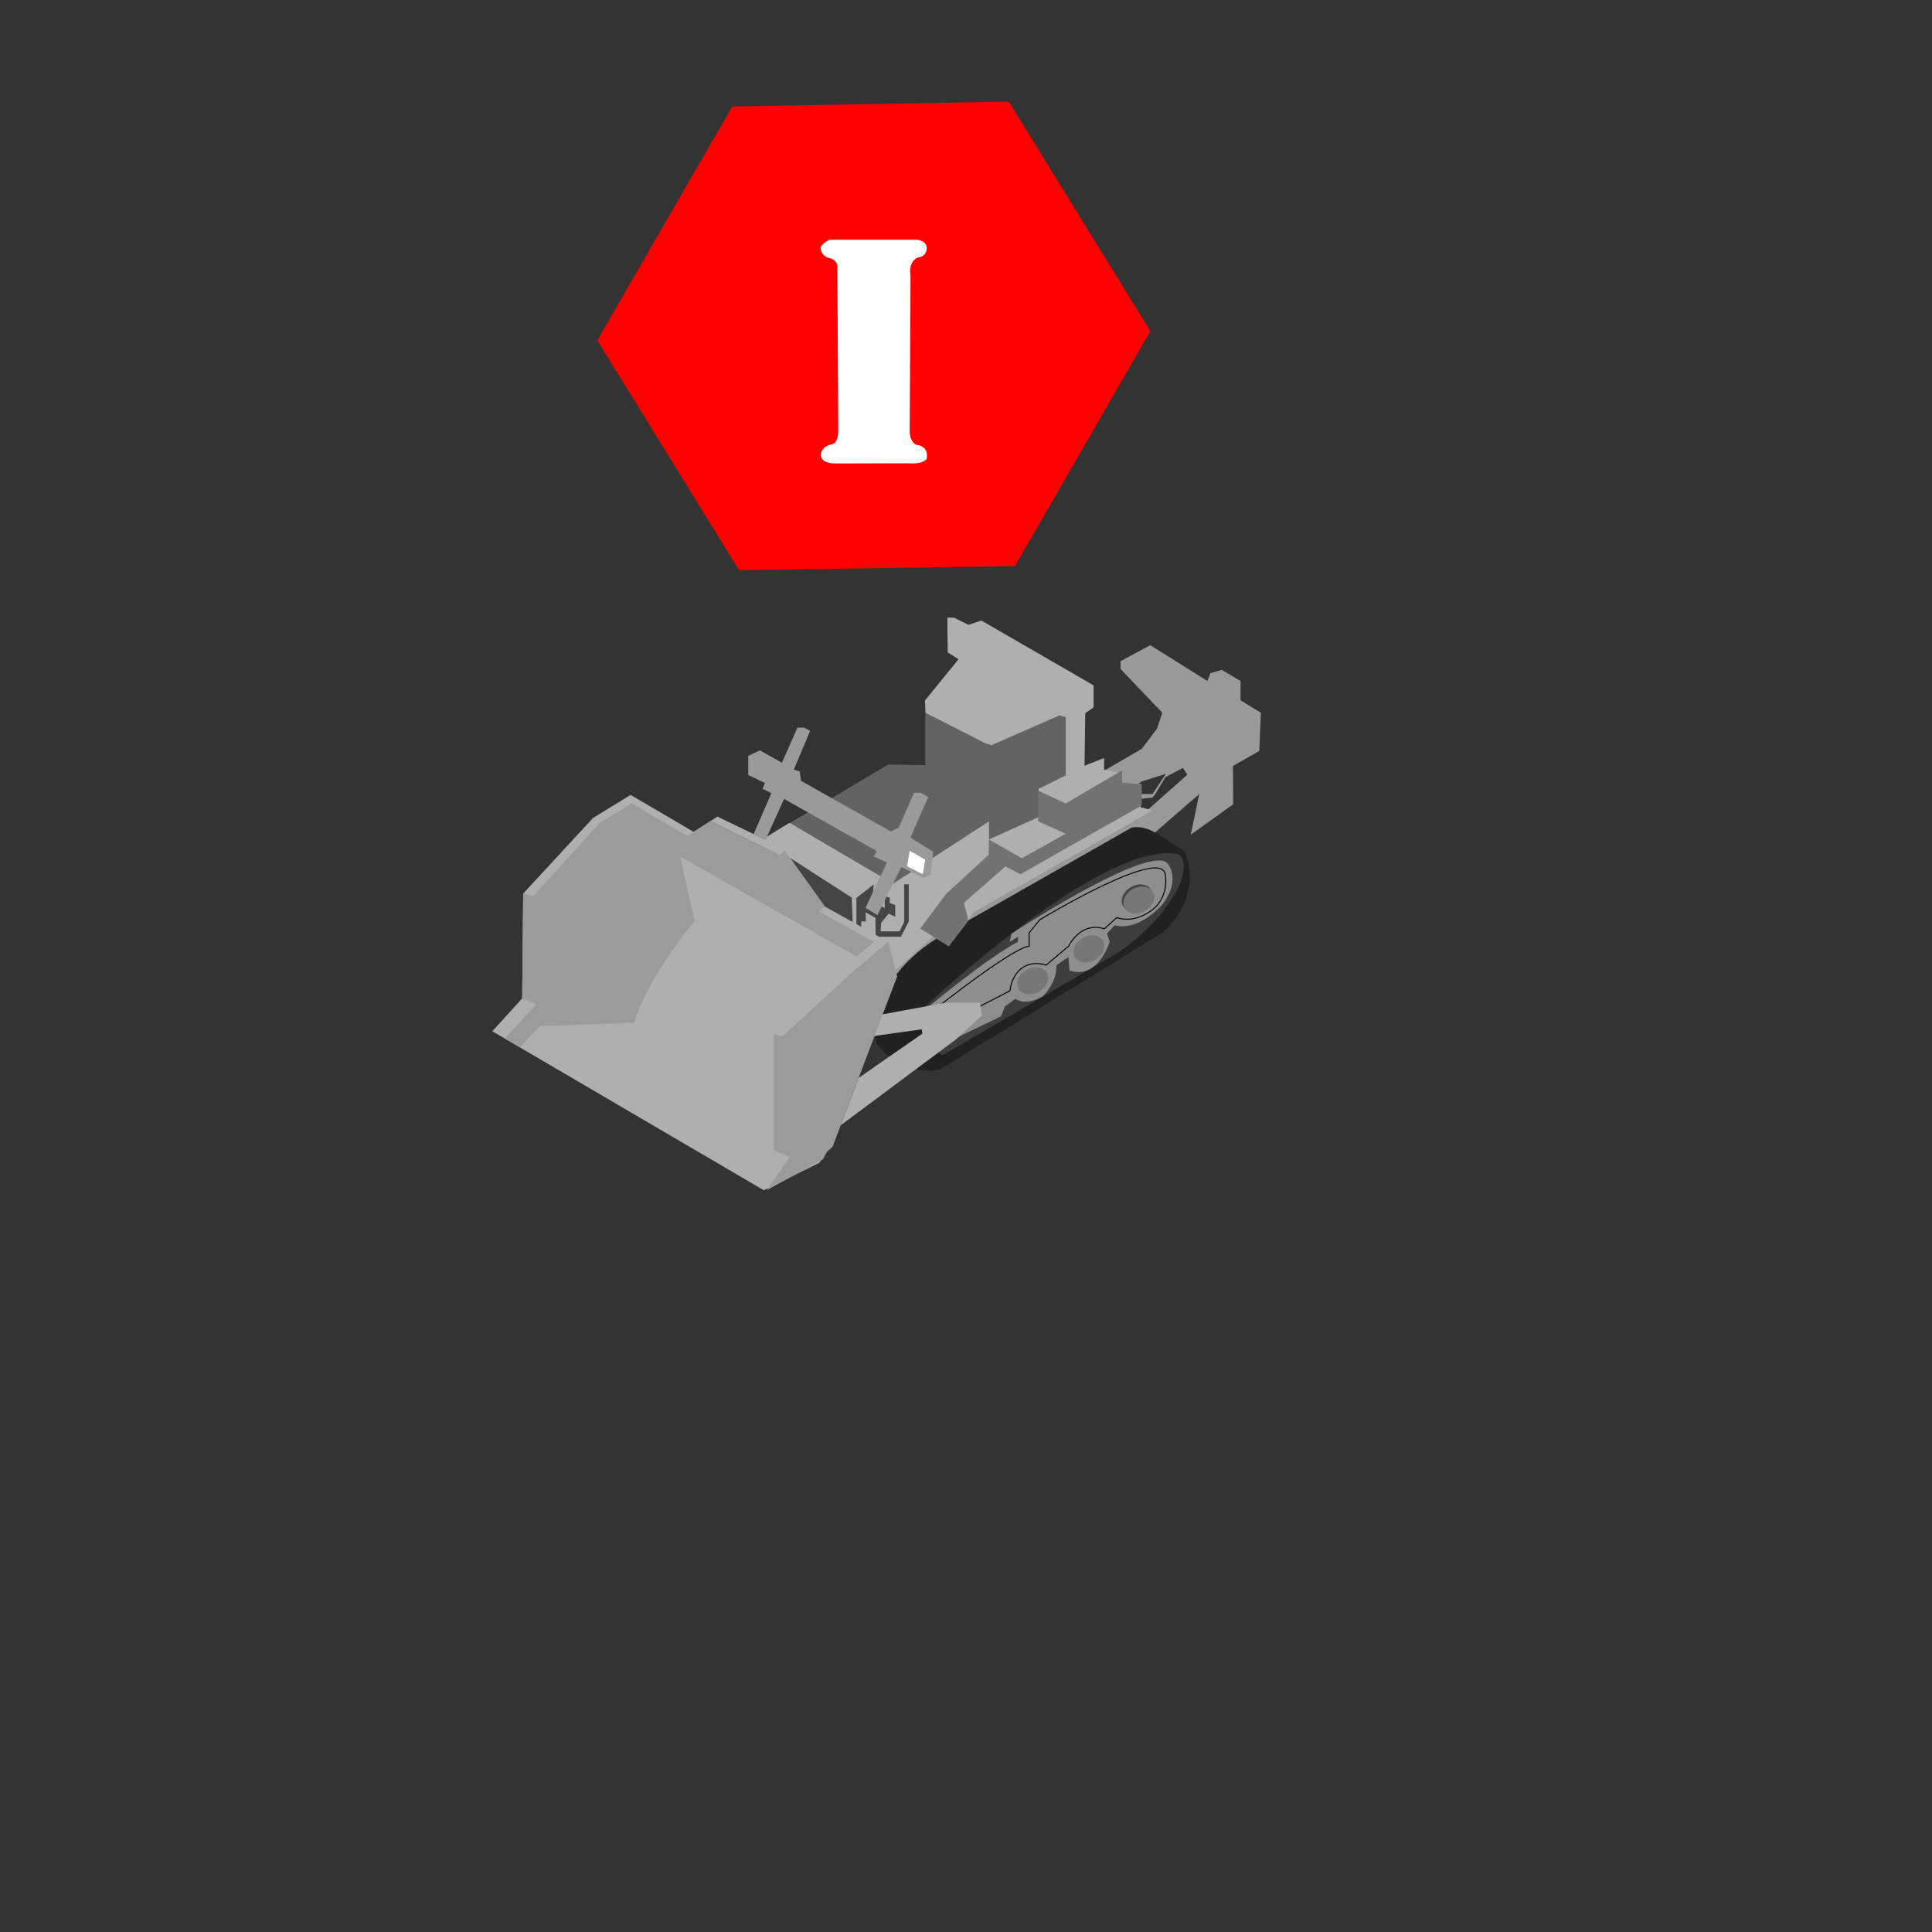 <?xml version="1.0" encoding="utf-8"?>
<!-- Generator: Adobe Illustrator 16.0.0, SVG Export Plug-In . SVG Version: 6.00 Build 0)  -->
<!DOCTYPE svg PUBLIC "-//W3C//DTD SVG 1.1//EN" "http://www.w3.org/Graphics/SVG/1.1/DTD/svg11.dtd">
<svg version="1.1" id="Layer_1" xmlns="http://www.w3.org/2000/svg" xmlns:xlink="http://www.w3.org/1999/xlink" x="0px" y="0px"
	 width="200px" height="200px" viewBox="0 0 200 200" enable-background="new 0 0 200 200" xml:space="preserve">
<rect x="0" y="0" width="200" height="200" fill="#333333" stroke="none"/>
<path fill="#EAEAEA" stroke="#010101" stroke-miterlimit="10" d="M52.599,118.072"/>
<polygon fill="#999999" points="115.999,69.26 115.999,68.445 119.077,66.787 124.992,70.496 125.302,69.681 126.48,69.345 
	128.422,70.496 128.422,72.492 130.529,73.786 130.359,77.741 127.634,79.293 127.662,83.255 123.266,86.413 124.148,82.198 
	118.95,86.713 92.108,101.945 92.256,98.691 113.92,83.734 116.785,83.621 118.418,83.655 118.669,83.959 122.913,80.193 
	122.452,79.497 120.657,80.439 119.598,82.198 119.314,82.555 117.628,82.742 117.656,82.198 119.314,82.198 120.691,80.108 
	118.189,80.896 116.59,81.88 114.734,82.02 113.469,81.822 112.766,80.671 118.189,77.523 119.766,75.442 120.326,73.786 "/>
<polygon fill="#636363" points="95.781,79.218 95.781,73.41 110.098,73.86 110.322,74.239 110.322,80.269 107.512,81.655 
	107.512,84.578 102.266,87.052 92.558,92.071 79.835,86.341 91.957,79.141 "/>
<path fill="#212121" d="M90.759,108.057c0,0-1.434-6.019,6.198-10.906l20.184-11.474c0,0,1.01-0.3,2.398,0.488l3.035,1.888
	c0,0,2.287,4.161-2.098,8.41l-23.159,14.251C97.319,110.723,93.571,111.662,90.759,108.057z"/>
<path fill="#3D3D3D" d="M95.781,104.189c0,0,18.25-17.196,26.119-15.79c0,0,1.297,0.45,0.225,3.147c0,0-1.52,3.771-6.408,7.084
	l-18.156,10.623C97.562,109.251,94.565,107,95.781,104.189z"/>
<polygon fill="#AFAFAF" points="78.618,87.087 81.729,85.177 92.451,91.474 102.379,85.028 102.379,86.9 107.512,84.578 
	107.512,81.655 110.322,80.269 110.322,74.239 109.688,74.05 102.639,77.14 102.003,76.939 95.813,73.791 95.746,72.515 
	99.23,68.246 98.106,67.534 98.068,63.938 98.763,63.938 100.243,64.688 101.592,64.239 113.206,70.946 113.206,73.232 
	112.346,73.831 112.271,79.263 114.296,78.47 114.296,79.669 116.167,80.044 116.167,81.019 118.079,81.13 118.079,83.563 
	119.314,83.894 100.805,94.423 98.219,97.947 96.606,96.936 92.7,100.46 80.417,91.165 "/>
<polygon fill="#444444" points="81.541,88.651 88.175,92.923 88.286,95.796 82.498,92.812 "/>
<path fill="#8E8E8E" d="M96.157,104.193c0,0,6.071-5.063,9.219-6.691v-0.533l-0.843,0.533l0.167-0.842
	c0,0,13.772-9.032,16.075-7.383c0,0,1.632,1.648-0.449,4.346c0,0-2.36,2.819-4.945,2.169l-0.788,0.843l0.283,0.864
	c0,0-1.241,3.999-4.163,2.958l-0.113-1.38l-1.236,0.843c0,0,0.168,1.631-1.404,3.205c0,0-1.616,1.066-2.859,0.277l-1.078,0.787
	l-0.395,1.016l-6.636,3.211L96.157,104.193z"/>
<path fill="none" stroke="#000000" stroke-width="0.1" stroke-miterlimit="10" d="M97.018,104.292c0,0,7.718-6.127,9.518-6.345
	V96.57l1.086-1.349c0,0,12.547-7.606,13.004-4.721c0,0,0.414,1.974-1.015,3.41c0,0-1.799,1.799-4.01,1.085l-1.285,1.163
	c0,0-2.16-0.956-3.703,1.789l-2.316,1.961c0,0-2.682-1.013-3.638,2.041l-0.111,0.619L99.6,105.12L97.018,104.292z"/>
<polygon fill="#AFAFAF" points="50.963,106.753 54.056,103.352 54.158,92.5 61.381,84.686 65.277,82.287 71.797,86.109 
	74.271,84.535 81.091,87.837 85.363,93.829 91.958,97.502 92.858,101.1 86.038,118.564 84.837,120.363 79.067,123.213 "/>
<polygon fill="#AFAFAF" points="90.874,105.094 97.899,103.801 101.441,103.801 101.665,105.094 99.006,107.566 87.03,116.489 
	88.886,111.585 95.482,107.004 95.426,106.553 89.018,107.452 "/>
<path fill="#9B9B9B" d="M55.855,106.218l9.78-0.338c0,0,1.31-4.608,6.278-10.512l-1.5-6.693l18.268,10.342l1.782-1.521l-5.667-3.126
	l0.569-0.548l-4.146-5.814l-0.464,0.472l-7.154-3.52l-2.443,1.583l-5.746-3.375l-3.343,2.024L55.21,92.78l-1.049-0.285
	l-0.105,10.853l1.463,0.617l-3.178,3.46l1.472,0.996L55.855,106.218z"/>
<polygon fill="#9B9B9B" points="91.958,97.502 88.547,100.355 81.006,107.271 80.116,107.023 80.116,119.091 81.766,119.766 
	79.368,123.213 85.213,119.989 85.588,119.24 86.187,118.717 92.858,101.1 "/>
<polygon fill="#454545" points="88.653,92.953 90.458,91.548 90.279,93.233 91.583,94.022 91.583,92.784 92.108,92.923 
	92.108,93.486 92.672,93.683 92.672,94.892 91.998,94.583 91.209,95.536 91.154,96.409 93.122,96.409 93.6,95.426 93.6,91.548 
	94.077,91.548 94.077,95.396 93.262,96.969 91.007,96.969 90.648,96.771 90.618,95.006 89.605,94.442 89.635,95.396 89.155,95.372 
	89.155,95.94 88.653,95.661 "/>
<polygon fill="#9B9A9A" points="78.015,86.348 79.856,82.105 78.936,81.655 79.182,81.055 77.457,80.23 77.457,78.245 
	78.655,77.682 80.942,78.957 82.554,75.322 83.229,75.322 83.865,75.659 82.178,79.668 82.779,79.857 82.926,80.833 92.222,86.077 
	93.044,85.665 94.618,82.067 95.332,82.067 96.083,82.517 94.246,86.713 96.606,88.176 96.343,90.536 95.595,90.874 93.308,89.75 
	90.834,94.732 89.598,93.984 91.808,89.3 90.458,88.661 90.759,88.1 81.167,82.704 79.252,86.945 "/>
<polygon fill="#FFFFFF" points="94.168,88.063 93.907,89.676 95.521,90.498 95.781,88.998 "/>
<polygon fill="#727272" points="95.258,96.13 98.219,97.947 100.243,95.329 99.793,93.455 104.082,89.691 105.639,90.498 
	118.189,83.382 118.189,81.169 116.167,81.019 116.167,79.747 110.322,83.171 107.475,81.844 107.475,85.028 110.322,86.305 
	105.786,88.847 102.379,86.9 102.348,88.483 97.917,92.563 "/>
<path fill="#444444" d="M117.072,91.83c0.809-0.46,1.75-0.327,2.107,0.297c0.355,0.625-0.011,1.505-0.816,1.965
	c-0.809,0.46-1.754,0.327-2.107-0.299C115.896,93.169,116.264,92.29,117.072,91.83z"/>
<ellipse transform="matrix(-0.868 0.496 -0.496 -0.868 266.392 115.576)" fill="#777777" cx="117.855" cy="93.146" rx="1.687" ry="1.303"/>
<path fill="#777777" d="M112.079,97.1c0.808-0.46,1.75-0.327,2.104,0.295c0.355,0.625-0.01,1.503-0.817,1.963
	c-0.81,0.461-1.752,0.329-2.104-0.295C110.902,98.438,111.271,97.56,112.079,97.1z"/>
<path fill="#777777" d="M106.257,100.401c0.81-0.459,1.755-0.326,2.107,0.294c0.354,0.628-0.011,1.505-0.818,1.966
	c-0.81,0.46-1.75,0.328-2.106-0.296C105.085,101.74,105.448,100.861,106.257,100.401z"/>
<g>
	<rect x="75.75" y="20" fill="#FFFFFF" width="29.554" height="33"/>
	<path id="Idle_1_" fill="#FF0000" d="M104.434,10.522l-28.634,0.5l-13.967,24.21L76.5,59.023l28.564-0.421l14.026-24.329
		L104.434,10.522z M94.032,47.961l-7.572,0.013c0,0-1.443,0.057-1.486-0.844c0,0-0.092-0.813,1.08-1.129
		c0,0,0.678,0.046,0.722-1.308l-0.091-17.037c0,0,0.136-0.768-1.033-0.993c0,0-0.774-0.314-0.678-1.127c0,0,0.316-0.498,0.948-0.721
		h9.015c0,0,0.946,0.088,0.996,0.81c0,0,0.088,0.901-0.904,1.034c0,0-1.034,0.315-0.77,1.894L94.17,44.828
		c0,0,0.088,1.216,0.944,1.262c0,0,1.042,0.184,0.817,1.397C95.932,47.489,95.659,48.073,94.032,47.961z"/>
</g>
</svg>

